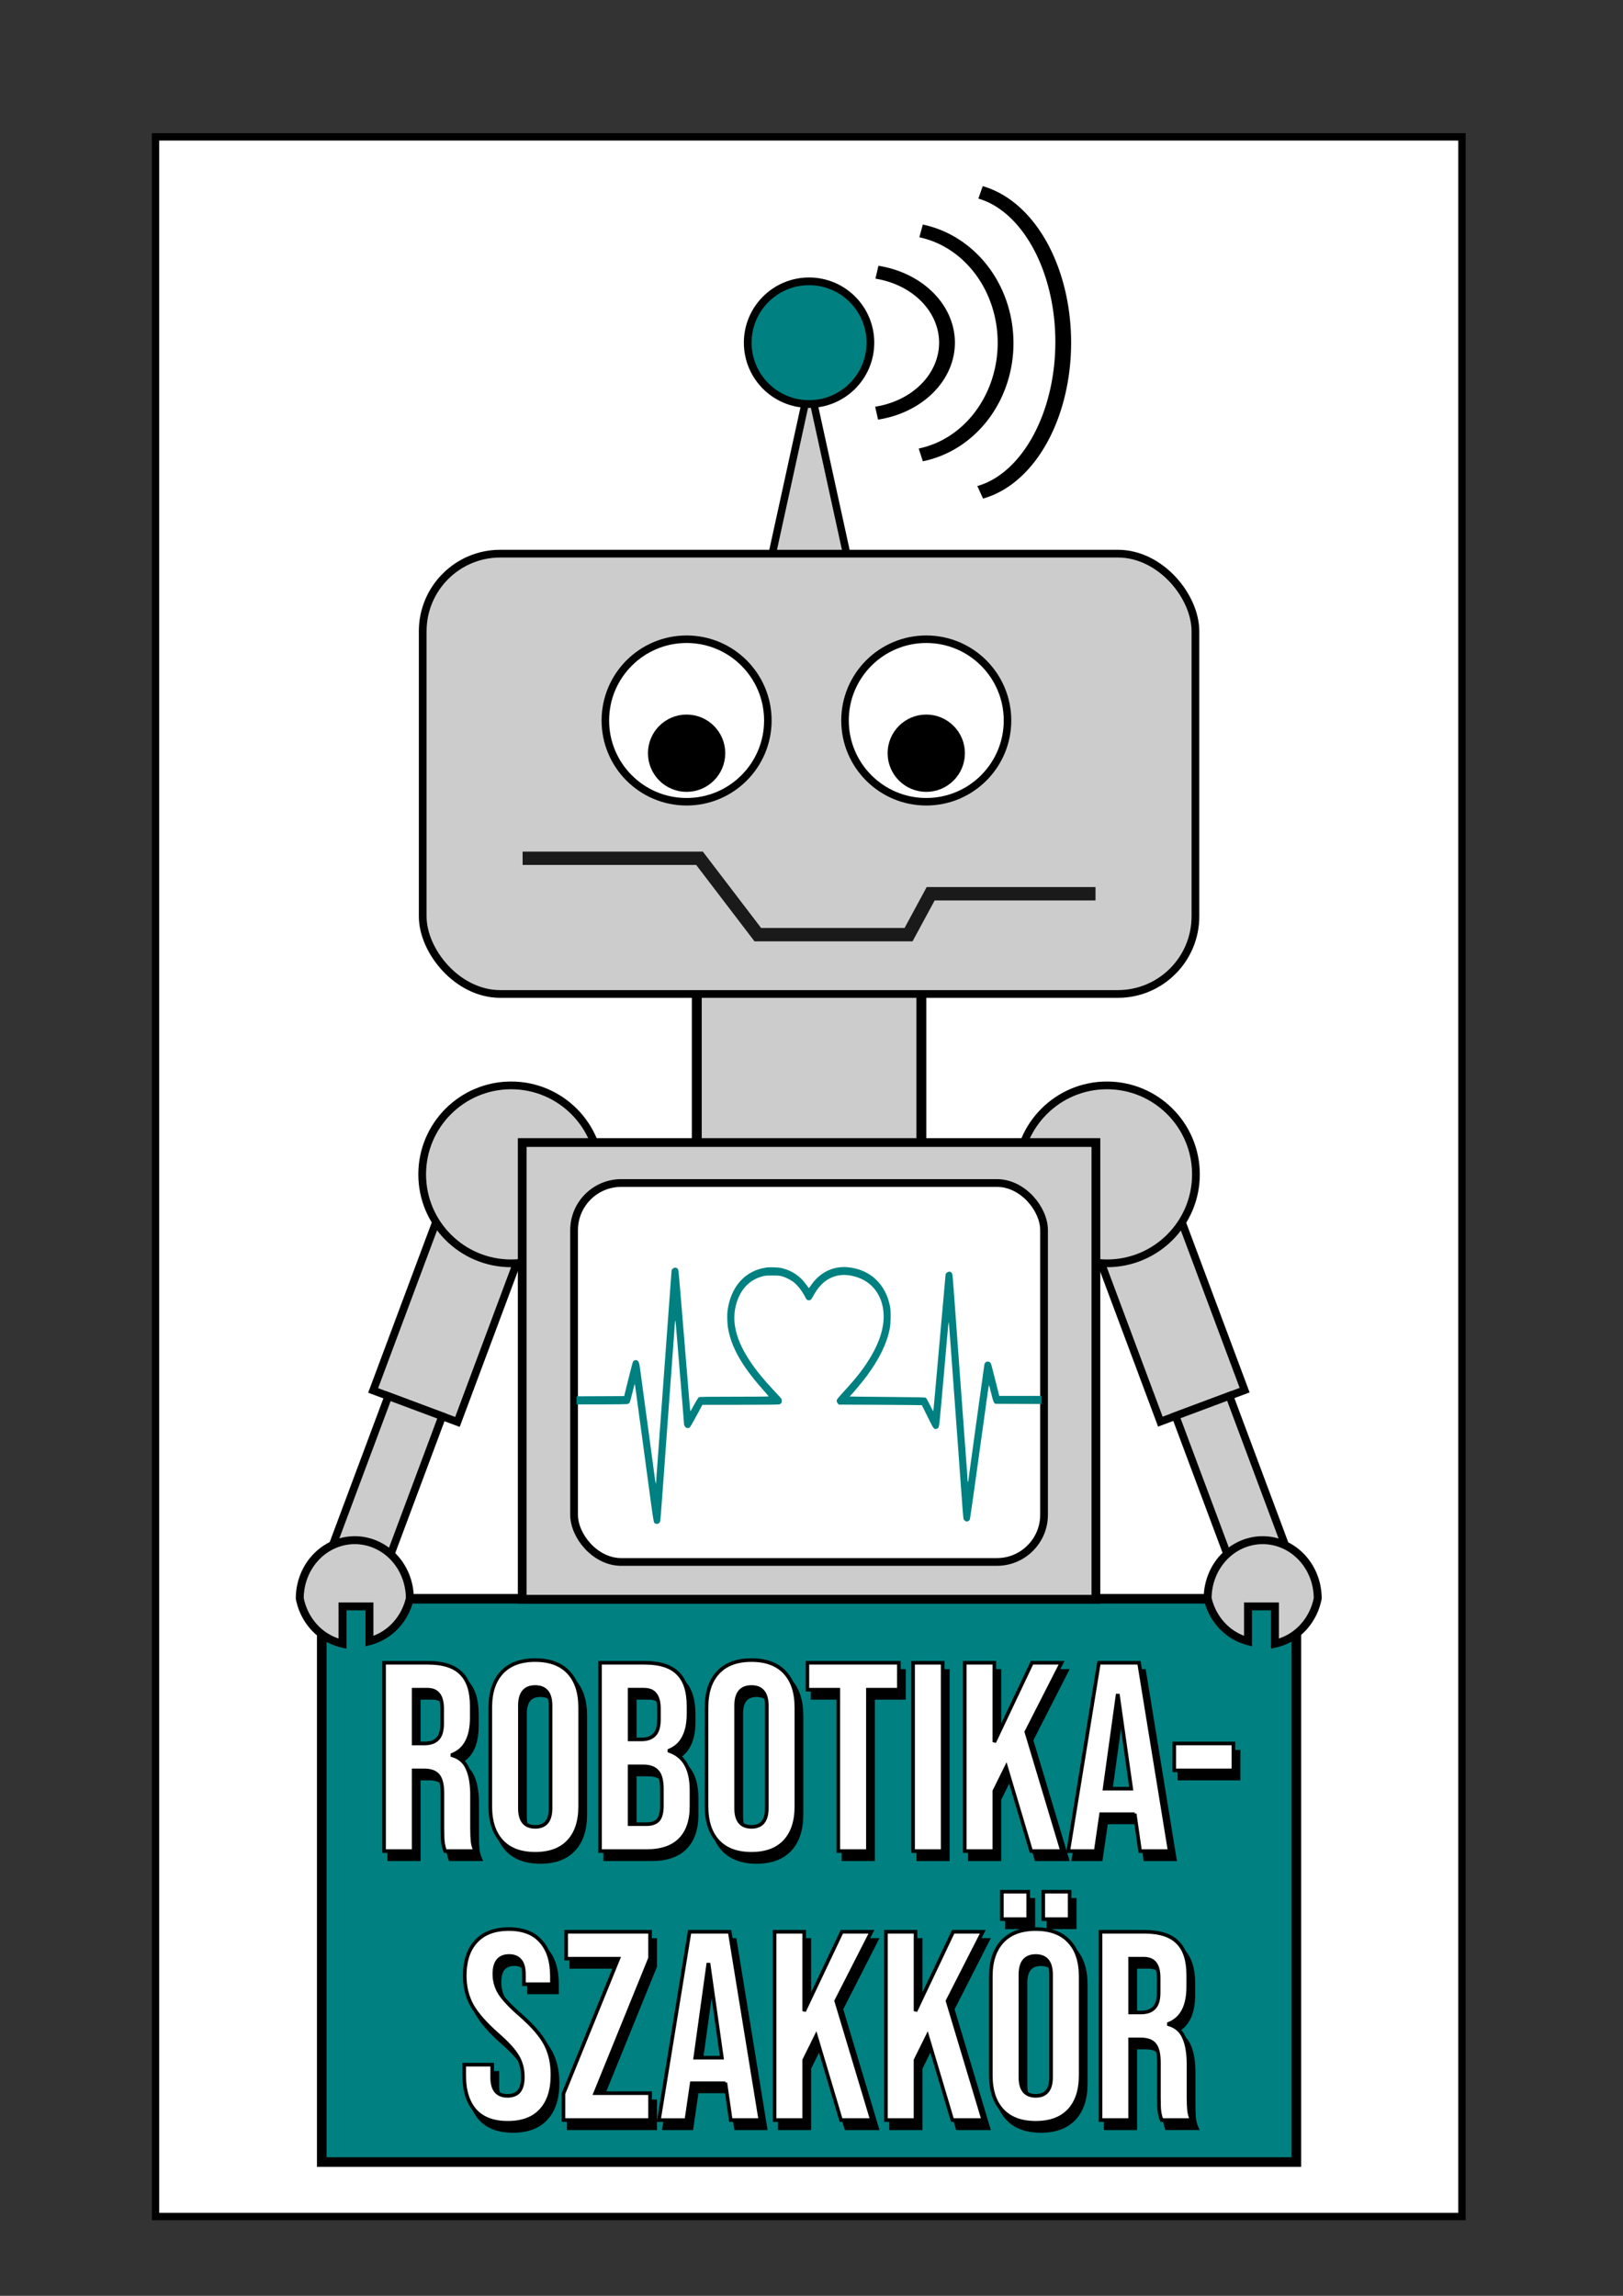 <?xml version="1.0" encoding="UTF-8" standalone="no"?>
<!-- Created with Inkscape (http://www.inkscape.org/) -->

<svg
   xmlns:dc="http://purl.org/dc/elements/1.1/"
   xmlns:cc="http://creativecommons.org/ns#"
   xmlns:rdf="http://www.w3.org/1999/02/22-rdf-syntax-ns#"
   xmlns:svg="http://www.w3.org/2000/svg"
   xmlns="http://www.w3.org/2000/svg"
   xmlns:sodipodi="http://sodipodi.sourceforge.net/DTD/sodipodi-0.dtd"
   xmlns:inkscape="http://www.inkscape.org/namespaces/inkscape"
   width="210mm"
   height="297mm"
   viewBox="0 0 210 297"
   version="1.1"
   id="svg5"
   inkscape:version="0.92.4 (5da689c313, 2019-01-14)"
   sodipodi:docname="robotika.svg"
   inkscape:export-filename="D:\_érettségi\feladatok\emelt_vektorgrafika\v2\megoldas\rajz.png"
   inkscape:export-xdpi="99.967148"
   inkscape:export-ydpi="99.967148">
  <rect x="0" y="0" width="210" height="297" fill="#333333" stroke="none"/>
  <sodipodi:namedview
     id="namedview7"
     pagecolor="#ffffff"
     bordercolor="#666666"
     borderopacity="1.0"
     inkscape:pageshadow="2"
     inkscape:pageopacity="0.0"
     inkscape:pagecheckerboard="0"
     inkscape:document-units="mm"
     showgrid="false"
     inkscape:zoom="0.75009824"
     inkscape:cx="535.26322"
     inkscape:cy="517.93216"
     inkscape:window-width="1920"
     inkscape:window-height="1017"
     inkscape:window-x="-8"
     inkscape:window-y="-8"
     inkscape:window-maximized="1"
     inkscape:current-layer="g1208" />
  <defs
     id="defs2" />
  <g
     inkscape:label="Réteg 1"
     inkscape:groupmode="layer"
     id="layer1">
    <g
       id="g9271"
       transform="matrix(1,0,0,1,-3.8233601e-4,-1.0018896e-4)"
       inkscape:export-filename="D:\_érettségi\feladatok\emelt_vektorgrafika\_munka\g9271.png"
       inkscape:export-xdpi="99.967148"
       inkscape:export-ydpi="99.967148">
      <g
         id="g1184">
        <g
           id="g1208">
          <rect
             style="fill:#ffffff;fill-opacity:1;stroke:#000000;stroke-width:0.954;stroke-linecap:round;stroke-linejoin:miter;stroke-miterlimit:4;stroke-dasharray:none;stroke-dashoffset:0;stroke-opacity:1;paint-order:markers fill stroke"
             id="rect19567"
             width="169.041"
             height="269.041"
             x="20.123"
             y="17.704"
             ry="0"
             inkscape:export-xdpi="99"
             inkscape:export-ydpi="99" />
          <rect
             style="fill:#008080;fill-opacity:1;stroke:#000000;stroke-width:1.244;stroke-linecap:round;stroke-linejoin:miter;stroke-miterlimit:4;stroke-dasharray:none;stroke-dashoffset:0;stroke-opacity:1;paint-order:markers fill stroke"
             id="rect14899"
             width="126.104"
             height="72.872"
             x="41.633"
             y="206.826" />
          <rect
             style="fill:#cccccc;fill-opacity:1;stroke:#000000;stroke-width:1;stroke-linecap:butt;stroke-linejoin:miter;stroke-miterlimit:4;stroke-dasharray:none;stroke-dashoffset:0;stroke-opacity:1;paint-order:markers fill stroke"
             id="rect8553"
             width="11.64"
             height="27.866"
             x="76.279"
             y="196.961"
             transform="rotate(-20.486)" />
          <rect
             style="fill:#cccccc;fill-opacity:1;stroke:#000000;stroke-width:1;stroke-linecap:butt;stroke-linejoin:miter;stroke-miterlimit:4;stroke-dasharray:none;stroke-dashoffset:0;stroke-opacity:1;paint-order:markers fill stroke"
             id="rect8635"
             width="7.439"
             height="26.133"
             x="78.379"
             y="224.827"
             transform="rotate(-20.486)" />
          <circle
             style="fill:#cccccc;fill-opacity:1;stroke:#000000;stroke-width:1;stroke-linecap:butt;stroke-linejoin:miter;stroke-miterlimit:4;stroke-dasharray:none;stroke-dashoffset:0;stroke-opacity:1;paint-order:markers fill stroke"
             id="path8047"
             cx="143.232"
             cy="151.923"
             r="11.511" />
          <path
             id="path1637"
             style="fill:#cccccc;fill-opacity:1;stroke:#000000;stroke-width:1.027;stroke-linecap:butt;stroke-linejoin:miter;stroke-miterlimit:4;stroke-dasharray:none;stroke-dashoffset:0;stroke-opacity:1;paint-order:markers fill stroke"
             d="m 163.379,199.246 a 7.12,7.538 0 0 1 7.12,7.538 7.12,7.538 0 0 1 -5.53,5.854 v -4.826 h -3.488 v 4.502 a 7.12,7.538 0 0 1 -5.223,-5.529 7.12,7.538 0 0 1 7.12,-7.538 z"
             inkscape:connector-curvature="0" />
          <g
             id="g14640"
             transform="matrix(-0.937,-0.35,-0.35,0.937,267.26,78.633)"
             style="fill:#cccccc">
            <rect
               style="opacity:1;fill:#cccccc;fill-opacity:1;stroke:#000000;stroke-width:1;stroke-linecap:butt;stroke-linejoin:miter;stroke-miterlimit:4;stroke-dasharray:none;stroke-dashoffset:0;stroke-opacity:1;paint-order:markers fill stroke"
               id="rect14636"
               width="11.64"
               height="27.866"
               x="158.028"
               y="143.562" />
            <rect
               style="opacity:1;fill:#cccccc;fill-opacity:1;stroke:#000000;stroke-width:1;stroke-linecap:butt;stroke-linejoin:miter;stroke-miterlimit:4;stroke-dasharray:none;stroke-dashoffset:0;stroke-opacity:1;paint-order:markers fill stroke"
               id="rect14638"
               width="7.439"
               height="26.133"
               x="160.129"
               y="171.428" />
          </g>
          <circle
             style="fill:#cccccc;fill-opacity:1;stroke:#000000;stroke-width:1;stroke-linecap:butt;stroke-linejoin:miter;stroke-miterlimit:4;stroke-dasharray:none;stroke-dashoffset:0;stroke-opacity:1;paint-order:markers fill stroke"
             id="circle14642"
             cx="-66.138"
             cy="151.923"
             r="11.511"
             transform="scale(-1,1)" />
          <path
             id="circle14644"
             style="fill:#cccccc;fill-opacity:1;stroke:#000000;stroke-width:1.027;stroke-linecap:butt;stroke-linejoin:miter;stroke-miterlimit:4;stroke-dasharray:none;stroke-dashoffset:0;stroke-opacity:1;paint-order:markers fill stroke"
             d="m 45.908,199.246 a 7.12,7.538 0 0 0 -7.12,7.538 7.12,7.538 0 0 0 5.53,5.854 v -4.826 h 3.488 v 4.502 a 7.12,7.538 0 0 0 5.223,-5.529 7.12,7.538 0 0 0 -7.12,-7.538 z"
             inkscape:connector-curvature="0" />
          <path
             sodipodi:type="star"
             style="opacity:1;fill:#cccccc;fill-opacity:1;stroke:#000000;stroke-width:7.974;stroke-linecap:butt;stroke-linejoin:miter;stroke-miterlimit:4;stroke-dasharray:none;stroke-dashoffset:0;stroke-opacity:1;paint-order:markers fill stroke"
             id="path4179"
             inkscape:flatsided="true"
             sodipodi:sides="3"
             sodipodi:cx="-249.30069"
             sodipodi:cy="-6.6657939"
             sodipodi:r1="54.415092"
             sodipodi:r2="27.207546"
             sodipodi:arg1="0.52359878"
             sodipodi:arg2="1.5707963"
             inkscape:rounded="0"
             inkscape:randomized="0"
             transform="matrix(0.108,0,0,0.285,131.661,67.057)"
             inkscape:transform-center-y="-3.87478"
             d="m -202.176,20.542 -94.25,-1e-6 47.125,-81.623 z" />
          <rect
             style="fill:#cccccc;fill-opacity:1;stroke:#000000;stroke-width:1.279;stroke-linecap:butt;stroke-linejoin:miter;stroke-miterlimit:4;stroke-dasharray:none;stroke-dashoffset:0;stroke-opacity:1;paint-order:markers fill stroke"
             id="rect7054"
             width="29.058"
             height="21.457"
             x="90.156"
             y="126.435" />
          <rect
             style="fill:#cccccc;fill-opacity:1;stroke:#000000;stroke-width:1;stroke-linecap:butt;stroke-linejoin:miter;stroke-miterlimit:4;stroke-dasharray:none;stroke-dashoffset:0;stroke-opacity:1"
             id="rect3604"
             width="99.981"
             height="56.963"
             x="54.695"
             y="71.624"
             rx="10.036" />
          <ellipse
             style="fill:#ffffff;fill-opacity:1;stroke:#000000;stroke-width:0.974;stroke-linecap:butt;stroke-linejoin:miter;stroke-miterlimit:4;stroke-dasharray:none;stroke-dashoffset:0;stroke-opacity:1"
             id="path3860"
             cx="119.849"
             cy="93.207"
             rx="10.513"
             ry="10.513" />
          <ellipse
             style="vector-effect:none;fill:#000000;fill-opacity:1;stroke:#000000;stroke-width:0.792;stroke-linecap:butt;stroke-linejoin:miter;stroke-miterlimit:4;stroke-dasharray:none;stroke-dashoffset:0;stroke-opacity:1"
             id="circle3964"
             cx="119.849"
             cy="97.44"
             rx="4.604"
             ry="4.604" />
          <ellipse
             style="fill:#ffffff;fill-opacity:1;stroke:#000000;stroke-width:0.974;stroke-linecap:butt;stroke-linejoin:miter;stroke-miterlimit:4;stroke-dasharray:none;stroke-dashoffset:0;stroke-opacity:1"
             id="circle3988"
             cx="88.84"
             cy="93.207"
             rx="10.513"
             ry="10.513" />
          <ellipse
             style="vector-effect:none;fill:#000000;fill-opacity:1;stroke:#000000;stroke-width:0.792;stroke-linecap:butt;stroke-linejoin:miter;stroke-miterlimit:4;stroke-dasharray:none;stroke-dashoffset:0;stroke-opacity:1"
             id="circle3990"
             cx="88.84"
             cy="97.44"
             rx="4.604"
             ry="4.604" />
          <circle
             style="fill:#008080;fill-opacity:1;stroke:#000000;stroke-width:1;stroke-linecap:butt;stroke-linejoin:miter;stroke-miterlimit:4;stroke-dasharray:none;stroke-dashoffset:0;stroke-opacity:1"
             id="circle4382"
             cx="104.685"
             cy="44.332"
             r="7.936" />
          <g
             id="g5670"
             transform="matrix(1.203,0,0,1,-1.661,22.674)">
            <path
               style="opacity:1;fill:none;fill-opacity:1;stroke:#000000;stroke-width:1.7;stroke-linecap:butt;stroke-linejoin:miter;stroke-miterlimit:4;stroke-dasharray:none;stroke-dashoffset:0;stroke-opacity:1;paint-order:markers fill stroke"
               id="path4909"
               sodipodi:type="arc"
               sodipodi:cx="-94.842804"
               sodipodi:cy="-17.38035"
               sodipodi:rx="9.2781038"
               sodipodi:ry="9.2781038"
               sodipodi:start="1.7143797"
               sodipodi:end="4.4821695"
               sodipodi:arc-type="arc"
               sodipodi:open="true"
               transform="rotate(-177.406)"
               d="m -96.17,-8.198 a 9.278,9.278 0 0 1 -7.942,-8.781 9.278,9.278 0 0 1 7.152,-9.435" />
            <path
               style="opacity:1;fill:none;fill-opacity:1;stroke:#000000;stroke-width:1.7;stroke-linecap:butt;stroke-linejoin:miter;stroke-miterlimit:4;stroke-dasharray:none;stroke-dashoffset:0;stroke-opacity:1;paint-order:markers fill stroke"
               id="path5583"
               sodipodi:type="arc"
               sodipodi:cx="-99.08783"
               sodipodi:cy="-15.75262"
               sodipodi:rx="11.193913"
               sodipodi:ry="14.744161"
               sodipodi:start="1.7143797"
               sodipodi:end="4.4821695"
               sodipodi:arc-type="arc"
               sodipodi:open="true"
               transform="matrix(-0.998,-0.06,0.034,-0.999,0,0)"
               d="m -100.69,-1.16 a 11.194,14.744 0 0 1 -9.582,-13.954 11.194,14.744 0 0 1 8.629,-14.994" />
            <path
               style="opacity:1;fill:none;fill-opacity:1;stroke:#000000;stroke-width:1.7;stroke-linecap:butt;stroke-linejoin:miter;stroke-miterlimit:4;stroke-dasharray:none;stroke-dashoffset:0;stroke-opacity:1;paint-order:markers fill stroke"
               id="path5585"
               sodipodi:type="arc"
               sodipodi:cx="-105.43438"
               sodipodi:cy="-13.067241"
               sodipodi:rx="10.968772"
               sodipodi:ry="19.723934"
               sodipodi:start="1.7143797"
               sodipodi:end="4.4821695"
               sodipodi:arc-type="arc"
               sodipodi:open="true"
               transform="matrix(-0.997,-0.081,0.025,-1,0,0)"
               d="m -107.004,6.454 a 10.969,19.724 0 0 1 -9.389,-18.667 10.969,19.724 0 0 1 8.456,-20.058" />
          </g>
          <path
             style="fill:none;stroke:#1a1a1a;stroke-width:1.73;stroke-linecap:butt;stroke-linejoin:miter;stroke-miterlimit:4;stroke-dasharray:none;stroke-opacity:1"
             d="M 67.622,111.031 H 90.51 l 7.543,9.881 h 19.507 l 2.861,-5.293 h 21.327"
             id="path9123"
             sodipodi:nodetypes="cccccc"
             inkscape:connector-curvature="0" />
          <rect
             style="fill:#cccccc;fill-opacity:1;stroke:#000000;stroke-width:1.135;stroke-linecap:butt;stroke-linejoin:miter;stroke-miterlimit:4;stroke-dasharray:none;stroke-dashoffset:0;stroke-opacity:1;paint-order:markers fill stroke"
             id="rect7787"
             width="74.228"
             height="59.084"
             x="67.571"
             y="147.805" />
          <rect
             style="fill:#ffffff;fill-opacity:1;stroke:#000000;stroke-width:1;stroke-linecap:butt;stroke-linejoin:miter;stroke-miterlimit:4;stroke-dasharray:none;stroke-dashoffset:0;stroke-opacity:1"
             id="rect15310"
             width="60.81"
             height="49.023"
             x="74.28"
             y="153.042"
             rx="6.104" />
          <path
             style="fill:#008080;stroke-width:0.05"
             d="m 84.81,197.098 c -0.257,-0.123 -0.161,0.442 -1.052,-6.165 -0.077,-0.569 -0.202,-1.499 -0.279,-2.068 -0.077,-0.569 -0.226,-1.67 -0.331,-2.447 -0.105,-0.777 -0.253,-1.873 -0.329,-2.434 -0.076,-0.561 -0.191,-1.41 -0.256,-1.885 -0.065,-0.476 -0.183,-1.346 -0.261,-1.933 -0.079,-0.588 -0.153,-1.079 -0.165,-1.093 -0.029,-0.033 -0.032,-0.024 -0.333,1.192 -0.146,0.589 -0.297,1.124 -0.335,1.19 -0.039,0.066 -0.148,0.143 -0.242,0.173 -0.108,0.033 -1.366,0.053 -3.404,0.053 l -3.233,3e-4 v -0.523 -0.523 l 3.086,-0.013 3.086,-0.014 0.538,-2.172 c 0.296,-1.195 0.567,-2.223 0.604,-2.286 0.098,-0.168 0.363,-0.252 0.522,-0.165 0.246,0.134 0.284,0.265 0.462,1.587 0.093,0.691 0.232,1.722 0.309,2.29 0.077,0.569 0.203,1.511 0.281,2.094 0.078,0.583 0.162,1.201 0.187,1.374 0.025,0.173 0.109,0.785 0.186,1.361 0.218,1.625 0.507,3.772 0.66,4.894 0.076,0.561 0.174,1.292 0.217,1.623 0.077,0.587 0.155,0.903 0.158,0.637 7.8e-4,-0.067 0.033,-0.538 0.071,-1.047 0.074,-0.979 0.198,-2.673 0.354,-4.812 0.052,-0.713 0.115,-1.578 0.141,-1.924 0.026,-0.346 0.089,-1.217 0.142,-1.937 0.052,-0.72 0.138,-1.886 0.189,-2.591 0.093,-1.268 0.118,-1.612 0.35,-4.79 0.065,-0.893 0.139,-1.905 0.165,-2.251 0.026,-0.345 0.089,-1.205 0.14,-1.911 0.126,-1.736 0.267,-3.653 0.375,-5.103 l 0.089,-1.203 0.146,-0.145 c 0.228,-0.227 0.569,-0.173 0.706,0.112 0.025,0.052 0.131,1.129 0.235,2.392 0.104,1.264 0.274,3.322 0.378,4.574 0.104,1.252 0.294,3.561 0.423,5.13 0.129,1.569 0.297,3.603 0.372,4.52 0.076,0.917 0.149,1.679 0.162,1.694 0.014,0.015 0.084,-0.082 0.156,-0.217 0.554,-1.032 0.852,-1.527 0.955,-1.584 0.092,-0.052 1.081,-0.066 4.572,-0.067 2.45,-4.1e-4 4.455,-0.017 4.455,-0.036 0,-0.019 -0.398,-0.485 -0.884,-1.034 -2.653,-2.997 -4.025,-5.473 -4.402,-7.944 -0.077,-0.507 -0.103,-1.598 -0.049,-2.037 0.392,-3.155 2.277,-5.277 5.022,-5.654 0.529,-0.073 1.576,-0.031 2.045,0.081 1.299,0.311 2.411,1.08 3.182,2.201 0.149,0.217 0.278,0.394 0.287,0.394 0.009,0 0.101,-0.129 0.206,-0.287 1.149,-1.732 2.866,-2.601 4.806,-2.432 2.894,0.252 4.972,2.2 5.497,5.153 0.108,0.606 0.086,2.078 -0.041,2.755 -0.366,1.945 -1.383,4.029 -3.062,6.269 -0.488,0.651 -1.736,2.151 -1.98,2.38 -0.084,0.079 -0.145,0.152 -0.135,0.163 0.01,0.011 2.208,0.037 4.884,0.058 3.966,0.031 4.885,0.052 4.964,0.109 0.054,0.039 0.273,0.43 0.487,0.869 0.214,0.439 0.406,0.818 0.427,0.843 0.052,0.063 0.069,-0.086 0.304,-2.74 0.322,-3.631 0.944,-10.615 1.152,-12.93 l 0.186,-2.068 0.144,-0.144 c 0.164,-0.165 0.391,-0.19 0.554,-0.063 0.201,0.157 0.17,-0.093 0.434,3.505 0.053,0.72 0.127,1.733 0.165,2.251 0.137,1.887 0.211,2.905 0.305,4.175 0.052,0.713 0.138,1.879 0.189,2.591 0.052,0.713 0.115,1.578 0.141,1.924 0.026,0.345 0.089,1.217 0.142,1.937 0.052,0.72 0.137,1.874 0.188,2.565 0.051,0.691 0.135,1.845 0.187,2.565 0.112,1.554 0.161,2.208 0.284,3.846 0.051,0.676 0.093,1.341 0.093,1.479 0,0.138 0.021,0.25 0.047,0.25 0.026,0 0.047,-0.018 0.047,-0.041 0,-0.071 2.066,-15.004 2.093,-15.132 0.095,-0.442 0.675,-0.501 0.857,-0.087 0.025,0.058 0.275,1.018 0.555,2.133 l 0.509,2.028 h 2.742 2.742 v 0.525 0.525 l -3.008,-0.014 -3.008,-0.014 -0.12,-0.134 c -0.093,-0.104 -0.178,-0.365 -0.38,-1.177 -0.254,-1.016 -0.282,-1.112 -0.318,-1.067 -0.014,0.018 -0.157,1.014 -0.413,2.875 -0.026,0.187 -0.065,0.47 -0.087,0.628 -0.022,0.158 -0.085,0.606 -0.138,0.995 -1.422,10.295 -1.784,12.833 -1.841,12.91 -0.036,0.049 -0.136,0.121 -0.222,0.161 -0.139,0.065 -0.176,0.062 -0.329,-0.021 -0.095,-0.052 -0.196,-0.153 -0.226,-0.225 -0.029,-0.072 -0.098,-0.767 -0.154,-1.544 -0.056,-0.777 -0.121,-1.673 -0.146,-1.989 -0.025,-0.317 -0.088,-1.177 -0.14,-1.911 -0.053,-0.734 -0.138,-1.906 -0.189,-2.604 -0.162,-2.203 -0.281,-3.829 -0.353,-4.816 -0.038,-0.525 -0.101,-1.385 -0.139,-1.911 -0.038,-0.525 -0.112,-1.538 -0.165,-2.251 -0.052,-0.713 -0.138,-1.879 -0.189,-2.591 -0.052,-0.713 -0.115,-1.578 -0.141,-1.924 -0.026,-0.345 -0.102,-1.37 -0.169,-2.277 -0.067,-0.907 -0.129,-1.658 -0.139,-1.668 -0.031,-0.035 -0.063,0.22 -0.136,1.092 -0.087,1.037 -0.617,7.033 -0.687,7.774 -0.027,0.288 -0.131,1.44 -0.231,2.559 -0.199,2.231 -0.205,2.257 -0.515,2.356 -0.294,0.094 -0.41,-0.029 -0.823,-0.865 -0.717,-1.451 -1.074,-2.167 -1.096,-2.192 -0.012,-0.014 -2.434,-0.038 -5.382,-0.052 l -5.36,-0.026 -0.137,-0.171 c -0.091,-0.113 -0.137,-0.227 -0.137,-0.338 0,-0.149 0.119,-0.297 1.075,-1.347 1.628,-1.787 2.491,-2.911 3.356,-4.372 1.1,-1.859 1.648,-3.572 1.649,-5.158 0.002,-2.403 -1.243,-4.314 -3.282,-5.04 -1.719,-0.612 -3.224,-0.409 -4.456,0.602 -0.403,0.331 -0.896,0.925 -1.166,1.405 -0.479,0.853 -0.484,0.859 -0.656,0.905 -0.219,0.059 -0.407,-0.027 -0.507,-0.234 -0.391,-0.801 -0.961,-1.575 -1.485,-2.017 -0.371,-0.313 -1.04,-0.667 -1.54,-0.815 -0.343,-0.102 -0.513,-0.117 -1.311,-0.117 -0.793,-1.9e-4 -0.973,0.015 -1.331,0.116 -1.652,0.465 -2.792,1.668 -3.325,3.509 -0.666,2.302 -0.077,4.726 1.838,7.564 0.825,1.223 1.817,2.423 3.3,3.992 0.716,0.757 0.741,0.791 0.741,0.993 0,0.27 -0.1,0.425 -0.319,0.493 -0.115,0.035 -1.849,0.055 -5.065,0.056 l -4.89,0.001 -0.286,0.535 c -0.715,1.338 -1.212,2.221 -1.316,2.34 -0.175,0.2 -0.458,0.182 -0.636,-0.04 -0.075,-0.093 -0.136,-0.223 -0.136,-0.287 0,-0.065 -0.095,-1.272 -0.212,-2.682 -0.117,-1.41 -0.275,-3.33 -0.353,-4.266 -0.077,-0.936 -0.228,-2.773 -0.334,-4.083 -0.106,-1.31 -0.209,-2.401 -0.229,-2.425 -0.019,-0.024 -0.05,0.177 -0.067,0.445 -0.018,0.268 -0.073,1.041 -0.123,1.718 -0.111,1.5 -0.247,3.359 -0.374,5.104 -0.052,0.72 -0.116,1.591 -0.142,1.937 -0.026,0.345 -0.089,1.211 -0.141,1.924 -0.052,0.713 -0.137,1.879 -0.189,2.591 -0.052,0.713 -0.126,1.72 -0.164,2.238 -0.078,1.066 -0.157,2.159 -0.329,4.502 -0.065,0.893 -0.15,2.047 -0.188,2.565 -0.231,3.165 -0.212,3.007 -0.384,3.174 -0.129,0.125 -0.304,0.152 -0.471,0.073 z"
             id="path18945"
             inkscape:connector-curvature="0" />
          <g
             aria-label="Robotika-  szakkör"
             id="text6954"
             style="font-size:34.8px;line-height:1;font-family:'Bebas Neue';-inkscape-font-specification:'Bebas Neue';text-align:center;letter-spacing:0px;word-spacing:0px;text-anchor:middle;stroke:#000000;stroke-width:0.466"
             transform="translate(-3.52)">
            <path
               d="m 53.88,216.165 h 5.672 q 2.958,0 4.315,1.392 1.357,1.357 1.357,4.211 v 1.496 q 0,3.793 -2.506,4.802 v 0.07 q 1.392,0.418 1.949,1.705 0.592,1.288 0.592,3.445 v 4.28 q 0,1.044 0.07,1.705 0.07,0.626 0.348,1.253 h -3.898 q -0.209,-0.592 -0.278,-1.114 -0.07,-0.522 -0.07,-1.879 v -4.454 q 0,-1.67 -0.557,-2.332 -0.522,-0.661 -1.844,-0.661 h -1.322 v 10.44 h -3.828 z m 5.22,10.44 q 1.148,0 1.705,-0.592 0.592,-0.592 0.592,-1.984 v -1.879 q 0,-1.322 -0.487,-1.914 -0.452,-0.592 -1.462,-0.592 h -1.74 v 6.96 z"
               id="path907"
               inkscape:connector-curvature="0" />
            <path
               d="m 73.438,240.872 q -2.819,0 -4.315,-1.601 -1.496,-1.601 -1.496,-4.524 v -12.806 q 0,-2.923 1.496,-4.524 1.496,-1.601 4.315,-1.601 2.819,0 4.315,1.601 1.496,1.601 1.496,4.524 v 12.806 q 0,2.923 -1.496,4.524 -1.496,1.601 -4.315,1.601 z m 0,-3.48 q 1.984,0 1.984,-2.401 v -13.293 q 0,-2.401 -1.984,-2.401 -1.984,0 -1.984,2.401 v 13.293 q 0,2.401 1.984,2.401 z"
               id="path909"
               inkscape:connector-curvature="0" />
            <path
               d="m 81.824,216.165 h 5.777 q 2.958,0 4.315,1.392 1.357,1.357 1.357,4.211 v 0.974 q 0,1.879 -0.626,3.062 -0.592,1.183 -1.844,1.705 v 0.07 q 2.854,0.974 2.854,5.081 v 2.088 q 0,2.819 -1.496,4.315 -1.462,1.462 -4.315,1.462 h -6.02 z m 5.324,9.918 q 1.148,0 1.705,-0.592 0.592,-0.592 0.592,-1.984 v -1.357 q 0,-1.322 -0.487,-1.914 -0.452,-0.592 -1.462,-0.592 h -1.844 v 6.438 z m 0.696,10.962 q 1.009,0 1.496,-0.522 0.487,-0.557 0.487,-1.879 v -2.123 q 0,-1.67 -0.592,-2.297 -0.557,-0.661 -1.879,-0.661 h -1.705 v 7.482 z"
               id="path911"
               inkscape:connector-curvature="0" />
            <path
               d="m 101.416,240.872 q -2.819,0 -4.315,-1.601 -1.496,-1.601 -1.496,-4.524 v -12.806 q 0,-2.923 1.496,-4.524 1.496,-1.601 4.315,-1.601 2.819,0 4.315,1.601 1.496,1.601 1.496,4.524 v 12.806 q 0,2.923 -1.496,4.524 -1.496,1.601 -4.315,1.601 z m 0,-3.48 q 1.984,0 1.984,-2.401 v -13.293 q 0,-2.401 -1.984,-2.401 -1.984,0 -1.984,2.401 v 13.293 q 0,2.401 1.984,2.401 z"
               id="path913"
               inkscape:connector-curvature="0" />
            <path
               d="m 112.657,219.645 h -4.002 v -3.48 h 11.832 v 3.48 h -4.002 v 20.88 h -3.828 z"
               id="path915"
               inkscape:connector-curvature="0" />
            <path
               d="m 122.331,216.165 h 3.828 v 24.36 h -3.828 z"
               id="path917"
               inkscape:connector-curvature="0" />
            <path
               d="m 129.012,216.165 h 3.828 v 10.266 l 4.872,-10.266 h 3.828 l -4.559,8.944 4.628,15.416 h -4.002 l -3.236,-10.857 -1.531,3.097 v 7.76 h -3.828 z"
               id="path919"
               inkscape:connector-curvature="0" />
            <path
               d="m 146.377,216.165 h 5.185 l 3.967,24.36 h -3.828 l -0.696,-4.837 v 0.07 h -4.35 l -0.696,4.768 h -3.55 z m 4.176,16.286 -1.705,-12.041 h -0.07 l -1.67,12.041 z"
               id="path921"
               inkscape:connector-curvature="0" />
            <path
               d="m 156.121,226.605 h 7.656 v 3.48 h -7.656 z"
               id="path923"
               inkscape:connector-curvature="0" />
            <path
               d="m 69.888,275.672 q -2.784,0 -4.211,-1.566 -1.427,-1.601 -1.427,-4.559 v -1.392 h 3.619 v 1.67 q 0,2.366 1.984,2.366 0.974,0 1.462,-0.557 0.522,-0.592 0.522,-1.879 0,-1.531 -0.696,-2.68 -0.696,-1.183 -2.575,-2.819 -2.366,-2.088 -3.306,-3.758 -0.94,-1.705 -0.94,-3.828 0,-2.888 1.462,-4.454 1.462,-1.601 4.246,-1.601 2.749,0 4.141,1.601 1.427,1.566 1.427,4.524 v 1.009 h -3.619 v -1.253 q 0,-1.253 -0.487,-1.81 -0.487,-0.592 -1.427,-0.592 -1.914,0 -1.914,2.332 0,1.322 0.696,2.471 0.731,1.148 2.61,2.784 2.401,2.088 3.306,3.793 0.905,1.705 0.905,4.002 0,2.993 -1.496,4.594 -1.462,1.601 -4.28,1.601 z"
               id="path925"
               inkscape:connector-curvature="0" />
            <path
               d="m 77.091,271.914 7.099,-17.469 h -6.751 v -3.48 h 10.857 v 3.41 l -7.099,17.469 h 7.099 v 3.48 h -11.205 z"
               id="path927"
               inkscape:connector-curvature="0" />
            <path
               d="m 93.412,250.964 h 5.185 l 3.967,24.36 h -3.828 l -0.696,-4.837 v 0.07 h -4.35 l -0.696,4.768 h -3.55 z m 4.176,16.286 -1.705,-12.041 h -0.07 l -1.67,12.041 z"
               id="path929"
               inkscape:connector-curvature="0" />
            <path
               d="m 104.409,250.964 h 3.828 v 10.266 l 4.872,-10.266 h 3.828 l -4.559,8.944 4.628,15.416 h -4.002 l -3.236,-10.857 -1.531,3.097 v 7.76 h -3.828 z"
               id="path931"
               inkscape:connector-curvature="0" />
            <path
               d="m 118.816,250.964 h 3.828 v 10.266 l 4.872,-10.266 h 3.828 l -4.559,8.944 4.628,15.416 h -4.002 l -3.236,-10.857 -1.531,3.097 v 7.76 h -3.828 z"
               id="path933"
               inkscape:connector-curvature="0" />
            <path
               d="m 138.199,275.672 q -2.819,0 -4.315,-1.601 -1.496,-1.601 -1.496,-4.524 v -12.806 q 0,-2.923 1.496,-4.524 1.496,-1.601 4.315,-1.601 2.819,0 4.315,1.601 1.496,1.601 1.496,4.524 v 12.806 q 0,2.923 -1.496,4.524 -1.496,1.601 -4.315,1.601 z m 0,-3.48 q 1.984,0 1.984,-2.401 v -13.293 q 0,-2.401 -1.984,-2.401 -1.984,0 -1.984,2.401 v 13.293 q 0,2.401 1.984,2.401 z m -4.385,-26.413 h 3.41 v 3.55 h -3.41 z m 5.359,0 h 3.41 v 3.55 h -3.41 z"
               id="path935"
               inkscape:connector-curvature="0" />
            <path
               d="m 146.586,250.964 h 5.672 q 2.958,0 4.315,1.392 1.357,1.357 1.357,4.211 v 1.496 q 0,3.793 -2.506,4.802 v 0.07 q 1.392,0.418 1.949,1.705 0.592,1.288 0.592,3.445 v 4.28 q 0,1.044 0.07,1.705 0.07,0.626 0.348,1.253 h -3.898 q -0.209,-0.592 -0.278,-1.114 -0.07,-0.522 -0.07,-1.879 v -4.454 q 0,-1.67 -0.557,-2.332 -0.522,-0.661 -1.844,-0.661 h -1.322 v 10.44 h -3.828 z m 5.22,10.44 q 1.148,0 1.705,-0.592 0.592,-0.592 0.592,-1.984 v -1.879 q 0,-1.322 -0.487,-1.914 -0.452,-0.592 -1.462,-0.592 h -1.74 v 6.96 z"
               id="path937"
               inkscape:connector-curvature="0" />
          </g>
          <g
             aria-label="Robotika-  szakkör"
             id="text1878-0"
             style="font-size:34.8px;line-height:1;font-family:'Bebas Neue';-inkscape-font-specification:'Bebas Neue';text-align:center;letter-spacing:0px;word-spacing:0px;text-anchor:middle;fill:#ffffff;stroke:#000000;stroke-width:0.466"
             transform="translate(-3.127)">
            <path
               d="m 52.822,215.106 h 5.672 q 2.958,0 4.315,1.392 1.357,1.357 1.357,4.211 v 1.496 q 0,3.793 -2.506,4.802 v 0.07 q 1.392,0.418 1.949,1.705 0.592,1.288 0.592,3.445 v 4.28 q 0,1.044 0.07,1.705 0.07,0.626 0.348,1.253 h -3.898 q -0.209,-0.592 -0.278,-1.114 -0.07,-0.522 -0.07,-1.879 v -4.454 q 0,-1.67 -0.557,-2.332 -0.522,-0.661 -1.844,-0.661 h -1.322 v 10.44 h -3.828 z m 5.22,10.44 q 1.148,0 1.705,-0.592 0.592,-0.592 0.592,-1.984 v -1.879 q 0,-1.322 -0.487,-1.914 -0.452,-0.592 -1.462,-0.592 h -1.74 v 6.96 z"
               id="path856"
               inkscape:connector-curvature="0" />
            <path
               d="m 72.379,239.814 q -2.819,0 -4.315,-1.601 -1.496,-1.601 -1.496,-4.524 v -12.806 q 0,-2.923 1.496,-4.524 1.496,-1.601 4.315,-1.601 2.819,0 4.315,1.601 1.496,1.601 1.496,4.524 v 12.806 q 0,2.923 -1.496,4.524 -1.496,1.601 -4.315,1.601 z m 0,-3.48 q 1.984,0 1.984,-2.401 v -13.293 q 0,-2.401 -1.984,-2.401 -1.984,0 -1.984,2.401 v 13.293 q 0,2.401 1.984,2.401 z"
               id="path858"
               inkscape:connector-curvature="0" />
            <path
               d="m 80.766,215.106 h 5.777 q 2.958,0 4.315,1.392 1.357,1.357 1.357,4.211 v 0.974 q 0,1.879 -0.626,3.062 -0.592,1.183 -1.844,1.705 v 0.07 q 2.854,0.974 2.854,5.081 v 2.088 q 0,2.819 -1.496,4.315 -1.462,1.462 -4.315,1.462 h -6.02 z m 5.324,9.918 q 1.148,0 1.705,-0.592 0.592,-0.592 0.592,-1.984 v -1.357 q 0,-1.322 -0.487,-1.914 -0.452,-0.592 -1.462,-0.592 h -1.844 v 6.438 z m 0.696,10.962 q 1.009,0 1.496,-0.522 0.487,-0.557 0.487,-1.879 v -2.123 q 0,-1.67 -0.592,-2.297 -0.557,-0.661 -1.879,-0.661 h -1.705 v 7.482 z"
               id="path860"
               inkscape:connector-curvature="0" />
            <path
               d="m 100.358,239.814 q -2.819,0 -4.315,-1.601 -1.496,-1.601 -1.496,-4.524 v -12.806 q 0,-2.923 1.496,-4.524 1.496,-1.601 4.315,-1.601 2.819,0 4.315,1.601 1.496,1.601 1.496,4.524 v 12.806 q 0,2.923 -1.496,4.524 -1.496,1.601 -4.315,1.601 z m 0,-3.48 q 1.984,0 1.984,-2.401 v -13.293 q 0,-2.401 -1.984,-2.401 -1.984,0 -1.984,2.401 v 13.293 q 0,2.401 1.984,2.401 z"
               id="path862"
               inkscape:connector-curvature="0" />
            <path
               d="m 111.598,218.586 h -4.002 v -3.48 h 11.832 v 3.48 h -4.002 v 20.88 h -3.828 z"
               id="path864"
               inkscape:connector-curvature="0" />
            <path
               d="m 121.273,215.106 h 3.828 v 24.36 h -3.828 z"
               id="path866"
               inkscape:connector-curvature="0" />
            <path
               d="m 127.954,215.106 h 3.828 v 10.266 l 4.872,-10.266 h 3.828 l -4.559,8.943 4.628,15.416 h -4.002 l -3.236,-10.857 -1.531,3.097 v 7.76 h -3.828 z"
               id="path868"
               inkscape:connector-curvature="0" />
            <path
               d="m 145.319,215.106 h 5.185 l 3.967,24.36 h -3.828 l -0.696,-4.837 v 0.07 h -4.35 l -0.696,4.768 h -3.55 z m 4.176,16.286 -1.705,-12.041 h -0.07 l -1.67,12.041 z"
               id="path870"
               inkscape:connector-curvature="0" />
            <path
               d="m 155.063,225.546 h 7.656 v 3.48 h -7.656 z"
               id="path872"
               inkscape:connector-curvature="0" />
            <path
               d="m 68.83,274.614 q -2.784,0 -4.211,-1.566 -1.427,-1.601 -1.427,-4.559 v -1.392 h 3.619 v 1.67 q 0,2.366 1.984,2.366 0.974,0 1.462,-0.557 0.522,-0.592 0.522,-1.879 0,-1.531 -0.696,-2.68 -0.696,-1.183 -2.575,-2.819 -2.366,-2.088 -3.306,-3.758 -0.94,-1.705 -0.94,-3.828 0,-2.888 1.462,-4.454 1.462,-1.601 4.246,-1.601 2.749,0 4.141,1.601 1.427,1.566 1.427,4.524 v 1.009 h -3.619 v -1.253 q 0,-1.253 -0.487,-1.81 -0.487,-0.592 -1.427,-0.592 -1.914,0 -1.914,2.332 0,1.322 0.696,2.471 0.731,1.148 2.61,2.784 2.401,2.088 3.306,3.793 0.905,1.705 0.905,4.002 0,2.993 -1.496,4.594 -1.462,1.601 -4.28,1.601 z"
               id="path874"
               inkscape:connector-curvature="0" />
            <path
               d="m 76.033,270.855 7.099,-17.469 h -6.751 v -3.48 h 10.857 v 3.41 l -7.099,17.469 h 7.099 v 3.48 H 76.033 Z"
               id="path876"
               inkscape:connector-curvature="0" />
            <path
               d="m 92.354,249.906 h 5.185 l 3.967,24.36 h -3.828 l -0.696,-4.837 v 0.07 h -4.35 l -0.696,4.768 h -3.55 z m 4.176,16.286 -1.705,-12.041 h -0.07 l -1.67,12.041 z"
               id="path878"
               inkscape:connector-curvature="0" />
            <path
               d="m 103.351,249.906 h 3.828 v 10.266 l 4.872,-10.266 h 3.828 l -4.559,8.944 4.628,15.416 h -4.002 l -3.236,-10.857 -1.531,3.097 v 7.76 h -3.828 z"
               id="path880"
               inkscape:connector-curvature="0" />
            <path
               d="m 117.758,249.906 h 3.828 v 10.266 l 4.872,-10.266 h 3.828 l -4.559,8.944 4.628,15.416 h -4.002 l -3.236,-10.857 -1.531,3.097 v 7.76 h -3.828 z"
               id="path882"
               inkscape:connector-curvature="0" />
            <path
               d="m 137.141,274.614 q -2.819,0 -4.315,-1.601 -1.496,-1.601 -1.496,-4.524 v -12.806 q 0,-2.923 1.496,-4.524 1.496,-1.601 4.315,-1.601 2.819,0 4.315,1.601 1.496,1.601 1.496,4.524 v 12.806 q 0,2.923 -1.496,4.524 -1.496,1.601 -4.315,1.601 z m 0,-3.48 q 1.984,0 1.984,-2.401 v -13.293 q 0,-2.401 -1.984,-2.401 -1.984,0 -1.984,2.401 v 13.293 q 0,2.401 1.984,2.401 z m -4.385,-26.413 h 3.41 v 3.55 h -3.41 z m 5.359,0 h 3.41 v 3.55 h -3.41 z"
               id="path884"
               inkscape:connector-curvature="0" />
            <path
               d="m 145.528,249.906 h 5.672 q 2.958,0 4.315,1.392 1.357,1.357 1.357,4.211 v 1.496 q 0,3.793 -2.506,4.802 v 0.07 q 1.392,0.418 1.949,1.705 0.592,1.288 0.592,3.445 v 4.28 q 0,1.044 0.07,1.705 0.07,0.626 0.348,1.253 h -3.898 q -0.209,-0.592 -0.278,-1.114 -0.07,-0.522 -0.07,-1.879 v -4.454 q 0,-1.67 -0.557,-2.332 -0.522,-0.661 -1.844,-0.661 h -1.322 v 10.44 h -3.828 z m 5.22,10.44 q 1.148,0 1.705,-0.592 0.592,-0.592 0.592,-1.984 v -1.879 q 0,-1.322 -0.487,-1.914 -0.452,-0.592 -1.462,-0.592 h -1.74 v 6.96 z"
               id="path886"
               inkscape:connector-curvature="0" />
          </g>
        </g>
      </g>
    </g>
  </g>
</svg>
